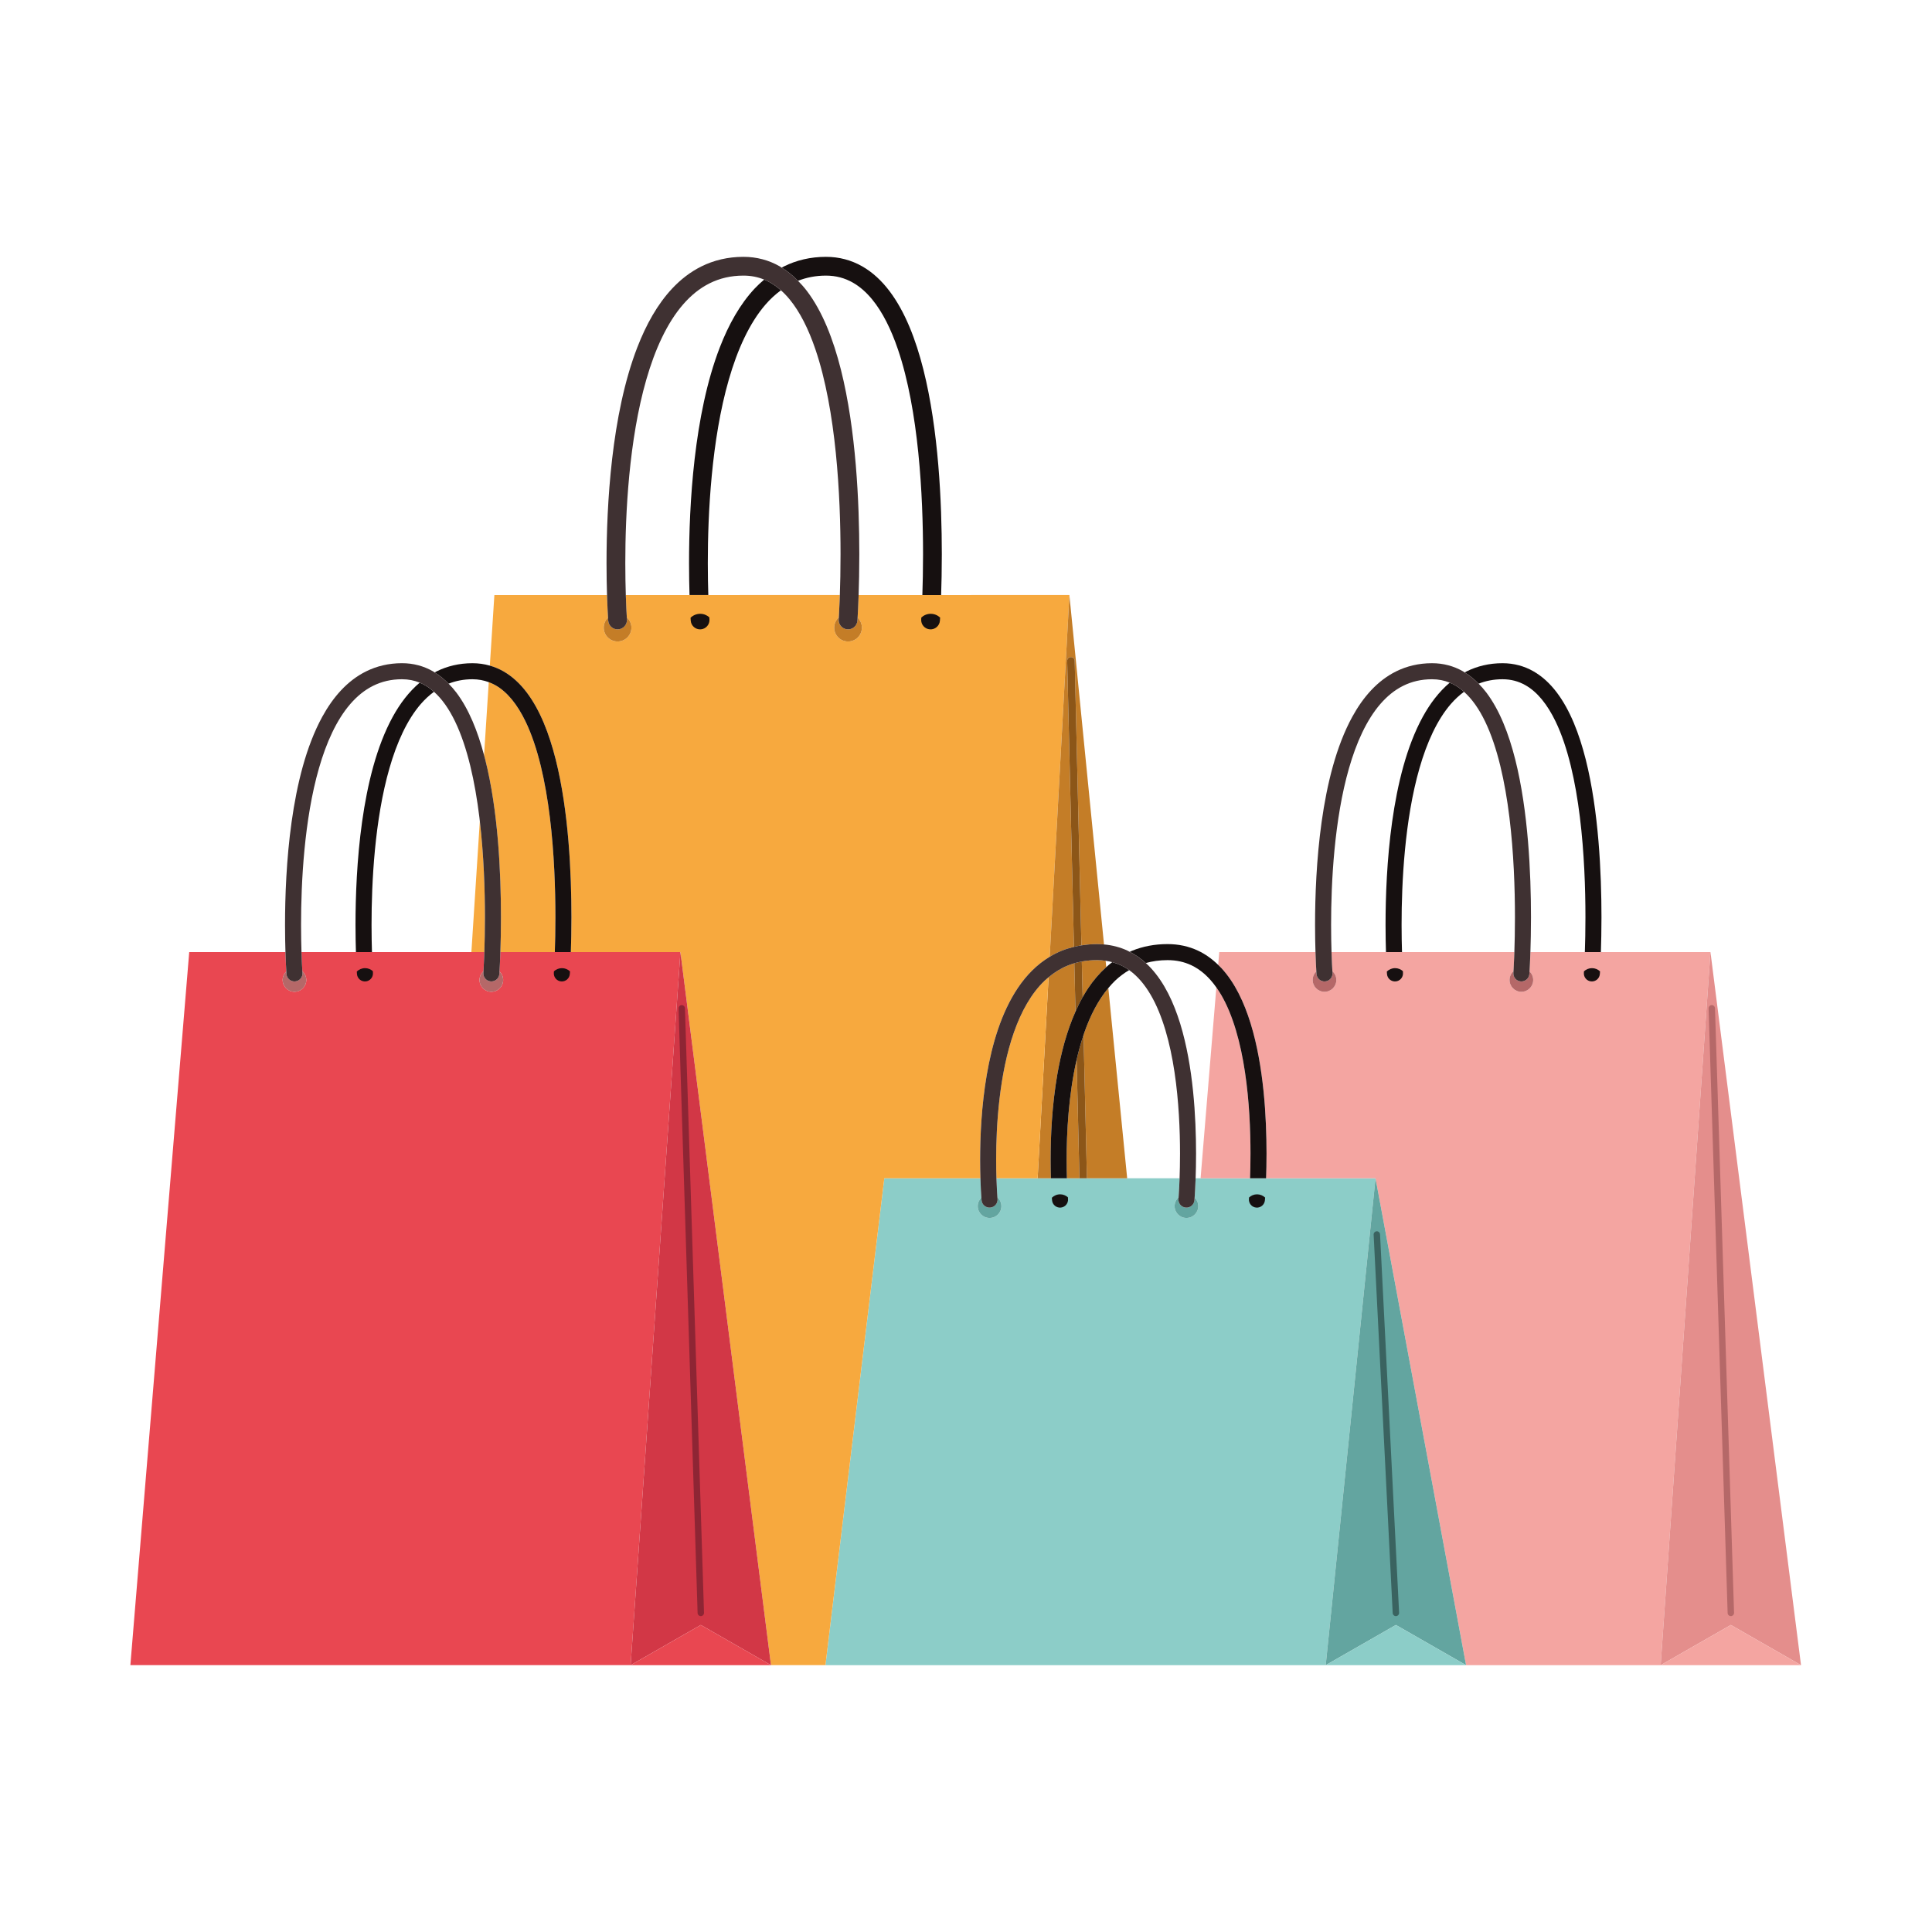 <?xml version="1.0" encoding="utf-8"?>
<!-- Generator: Adobe Illustrator 27.5.0, SVG Export Plug-In . SVG Version: 6.00 Build 0)  -->
<svg version="1.1" id="Capa_1" xmlns="http://www.w3.org/2000/svg" xmlns:xlink="http://www.w3.org/1999/xlink" x="0px" y="0px"
	 viewBox="0 0 2122 2122" style="enable-background:new 0 0 2122 2122;" xml:space="preserve">
<path style="fill:#8CCDC8;" d="M1510.795,1294.161h-120.187h-17.621h-54.327h-5.468c-0.355,10.053-0.817,17.464-1.085,21.258
	c2.451,2.361,3.989,5.662,3.989,9.335c0,7.17-5.811,12.982-12.981,12.982c-7.169,0-12.982-5.813-12.982-12.982
	c0-3.835,1.694-7.245,4.338-9.621c0.039-0.517,0.082-1.108,0.133-1.854c0.16-2.353,0.375-5.814,0.591-10.206
	c0.129-2.636,0.258-5.644,0.377-8.911h-57.552h-44.19h-8.25h-13.724h-17.619h-14.566h-45.23c0.334,10.426,0.837,17.841,1.074,20.965
	c2.648,2.377,4.346,5.789,4.346,9.628c0,7.17-5.812,12.982-12.982,12.982c-7.17,0-12.983-5.813-12.983-12.982
	c0-3.669,1.536-6.967,3.982-9.328c-0.277-3.815-0.744-11.231-1.056-21.265H971.28l-64.642,534.751h203.9h163.984h181.577v0
	L1510.795,1294.161z"/>
<path style="fill:#E94751;" d="M747.347,1045.743H626.995h-17.62H549.58c-0.341,10.1-0.733,17.496-0.955,21.232
	c2.469,2.363,4.023,5.673,4.023,9.361c0,7.169-5.812,12.982-12.982,12.982c-7.171,0-12.982-5.813-12.982-12.982
	c0-3.823,1.682-7.224,4.312-9.6c0.042-0.689,0.091-1.51,0.151-2.584c0.162-2.893,0.379-7.142,0.595-12.529
	c0.073-1.818,0.145-3.811,0.217-5.88h-14.212H408.555h-17.62h-59.796c0.333,10.445,0.752,17.806,0.954,20.987
	c2.632,2.376,4.318,5.78,4.318,9.606c0,7.169-5.811,12.982-12.982,12.982c-7.169,0-12.981-5.813-12.981-12.982
	c0-3.685,1.55-6.993,4.016-9.356c-0.229-3.74-0.627-11.107-0.944-21.237H207.831l-64.643,783.168h324.137h225.323v0
	L747.347,1045.743z"/>
<g>
	<path style="fill:#F7A93E;" d="M943.058,653.549c-0.401,11.823-0.86,20.481-1.118,24.854c2.89,2.766,4.709,6.642,4.709,10.959
		c0,8.393-6.803,15.197-15.197,15.197c-8.393,0-15.198-6.804-15.198-15.197c0-4.475,1.971-8.457,5.049-11.239
		c0.049-0.807,0.106-1.767,0.177-3.024c0.189-3.387,0.444-8.361,0.696-14.667c0.085-2.128,0.171-4.461,0.254-6.883H687.344
		c0.39,12.227,0.881,20.845,1.117,24.569c3.082,2.781,5.055,6.766,5.055,11.244c0,8.393-6.804,15.197-15.196,15.197
		c-8.393,0-15.198-6.804-15.198-15.197c0-4.313,1.815-8.186,4.702-10.952c-0.268-4.378-0.734-13.002-1.105-24.86H542.998
		l-4.992,77.528c5.202,1.483,10.15,3.545,14.774,6.174c9.995,5.666,18.527,13.733,25.829,23.389
		c14.585,19.348,24.542,45.085,31.737,73.522c14.302,56.848,17.27,124.832,17.291,173.233c-0.001,15.009-0.293,28.071-0.642,38.348
		h120.352l99.449,783.168h-0.195c0,0,0,0,0,0h60.036l64.642-534.751h105.541c-0.184-5.935-0.316-12.754-0.316-20.314
		c0.004-25.56,1.461-59.221,7.281-93.2c5.853-33.976,15.952-68.322,34.018-95.355c9.312-13.917,20.921-25.877,35.118-34.432
		l21.644-397.311H943.058z"/>
</g>
<g>
	<path style="fill:#F4A5A1;" d="M1680.913,1045.743c-0.341,10.1-0.733,17.496-0.955,21.232c2.469,2.363,4.023,5.673,4.023,9.361
		c0,7.169-5.812,12.982-12.982,12.982c-7.169,0-12.981-5.813-12.981-12.982c0-3.823,1.682-7.224,4.312-9.6
		c0.043-0.689,0.092-1.51,0.151-2.584c0.162-2.893,0.379-7.142,0.596-12.529c0.073-1.818,0.145-3.811,0.217-5.88h-200.821
		c0.331,10.444,0.75,17.805,0.952,20.986c2.634,2.376,4.32,5.781,4.32,9.607c0,7.169-5.813,12.982-12.983,12.982
		c-7.169,0-12.982-5.813-12.982-12.982c0-3.685,1.551-6.993,4.016-9.356c-0.229-3.739-0.627-11.107-0.942-21.237h-105.688
		l-1.161,14.061c1.177,1.148,2.379,2.265,3.5,3.478c14.791,16.063,24.91,37.496,32.169,61.008
		c14.436,47.028,17.386,102.907,17.414,142.7c0,10.307-0.207,19.487-0.478,27.171h120.187l99.451,534.75h-1.837c0,0,0,0,0,0h215.573
		v0l54.698-783.168H1680.913z"/>
</g>
<path style="fill:#161010;" d="M1650.274,746.047c9.517,0.016,17.668,2.3,25.156,6.526c13.053,7.354,24.207,21.252,33.196,39.972
	c13.516,28.008,21.885,66.212,26.645,105.09c4.791,38.893,6.092,78.501,6.089,109.758c0,15.071-0.301,28.16-0.652,38.352h17.62
	c0.348-10.278,0.643-23.341,0.643-38.352c-0.021-48.401-2.99-116.384-17.291-173.231c-7.196-28.436-17.154-54.174-31.738-73.521
	c-7.302-9.656-15.834-17.724-25.829-23.389c-9.977-5.673-21.408-8.831-33.84-8.815c-14.547-0.011-27.819,3.2-39.546,9.039
	c-0.68,0.338-1.309,0.753-1.978,1.108c5.552,3.404,10.631,7.561,15.294,12.324C1631.942,747.809,1640.557,746.055,1650.274,746.047z
	"/>
<path style="fill:#161010;" d="M1739.631,1068.545c-0.337,4.851,3.323,9.057,8.174,9.394c4.851,0.337,9.057-3.323,9.395-8.174
	c0.001-0.029,0.072-1.044,0.18-2.887c-2.32-2.17-5.415-3.524-8.843-3.524c-3.406,0-6.482,1.341-8.798,3.488
	c-0.012,0.197-0.027,0.443-0.038,0.605C1739.655,1068.188,1739.631,1068.544,1739.631,1068.545z"/>
<path style="fill:#161010;" d="M1532.82,1077.938c4.85-0.355,8.495-4.574,8.141-9.425h-0.001c-0.001-0.001-0.022-0.294-0.063-0.921
	c-0.018-0.265-0.039-0.592-0.062-0.967c-2.286-2.011-5.251-3.27-8.536-3.27c-3.539,0-6.74,1.425-9.08,3.721
	c0.105,1.723,0.174,2.69,0.177,2.722C1523.749,1074.648,1527.969,1078.293,1532.82,1077.938z"/>
<path style="fill:#161010;" d="M1559.089,843.744c8.086-28.216,19.412-53.144,34.362-70.43c4.518-5.236,9.387-9.689,14.558-13.489
	c-3.197-2.848-6.523-5.298-9.994-7.253c-1.859-1.049-3.76-1.976-5.711-2.78c-11.803,10.001-21.569,22.851-29.603,37.489
	c-17.826,32.559-27.84,74.055-33.655,115.275c-5.782,41.21-7.238,82.135-7.24,113.208c0,11.527,0.203,21.662,0.463,29.979h17.62
	c-0.263-8.251-0.471-18.404-0.471-29.979C1539.391,969.29,1542.831,900.182,1559.089,843.744z"/>
<polygon style="fill:#E48E8C;" points="1878.68,1045.743 1823.983,1828.911 1901.057,1784.78 1978.131,1828.911 "/>
<polygon style="fill:#F4A5A1;" points="1823.983,1828.911 1978.131,1828.911 1901.057,1784.78 "/>
<path style="fill:#B56868;" d="M1876.609,1107.595l20.926,664.036c0.062,1.944,1.687,3.47,3.632,3.409
	c1.944-0.061,3.47-1.687,3.41-3.631l-20.926-664.035c-0.062-1.945-1.687-3.471-3.632-3.41
	C1878.075,1104.026,1876.549,1105.651,1876.609,1107.595z"/>
<path style="fill:#F4A5A1;" d="M1367.418,1177.529c-4.727-31.643-13.043-62.615-26.335-85.16c-1.629-2.772-3.351-5.365-5.117-7.866
	l-17.306,209.658h54.327c0.275-7.621,0.488-16.818,0.488-27.171C1373.478,1241.489,1372.179,1209.178,1367.418,1177.529z"/>
<path style="fill:#B56868;" d="M1670.39,1077.94c-4.851-0.337-8.511-4.542-8.174-9.394c0-0.001,0.024-0.357,0.071-1.098
	c0.012-0.191,0.029-0.472,0.043-0.711c-2.63,2.376-4.312,5.777-4.312,9.6c0,7.169,5.812,12.982,12.981,12.982
	c7.17,0,12.982-5.813,12.982-12.982c0-3.688-1.554-6.998-4.023-9.361c-0.106,1.788-0.173,2.761-0.174,2.79
	C1679.447,1074.616,1675.241,1078.276,1670.39,1077.94z"/>
<path style="fill:#B56868;" d="M1463.543,1068.513h0.001c0.353,4.851-3.291,9.071-8.143,9.425c-4.85,0.354-9.071-3.291-9.424-8.142
	c-0.002-0.033-0.074-1.036-0.183-2.816c-2.465,2.363-4.016,5.671-4.016,9.356c0,7.169,5.813,12.982,12.982,12.982
	c7.17,0,12.983-5.813,12.983-12.982c0-3.826-1.686-7.231-4.32-9.607c0.019,0.324,0.039,0.627,0.055,0.863
	C1463.521,1068.219,1463.543,1068.512,1463.543,1068.513z"/>
<path style="fill:#3F3132;" d="M1445.978,1069.797c0.353,4.851,4.573,8.496,9.424,8.142c4.851-0.354,8.496-4.574,8.143-9.425h-0.001
	c0-0.001-0.022-0.294-0.063-0.921c-0.015-0.236-0.035-0.538-0.055-0.863c-0.202-3.182-0.621-10.542-0.952-20.986
	c-0.263-8.251-0.471-18.401-0.471-29.976c-0.026-46.473,3.414-115.583,19.673-172.022c8.085-28.216,19.411-53.145,34.363-70.431
	c7.473-8.661,15.79-15.434,25.114-20.069c9.335-4.628,19.71-7.188,31.708-7.199c7.153,0.013,13.536,1.309,19.444,3.745
	c1.951,0.805,3.852,1.731,5.711,2.78c3.471,1.955,6.797,4.405,9.994,7.253c8.827,7.864,16.603,18.977,23.202,32.72
	c13.515,28.009,21.885,66.214,26.644,105.092c4.791,38.894,6.091,78.501,6.089,109.758c0,15.069-0.301,28.157-0.65,38.348
	c-0.072,2.069-0.144,4.062-0.217,5.88c-0.217,5.387-0.434,9.636-0.596,12.529c-0.059,1.075-0.108,1.895-0.151,2.584
	c-0.015,0.239-0.031,0.52-0.043,0.711c-0.046,0.741-0.071,1.097-0.071,1.098c-0.337,4.852,3.323,9.057,8.174,9.394
	c4.851,0.336,9.057-3.324,9.395-8.175c0.001-0.028,0.068-1.002,0.174-2.79c0.222-3.736,0.614-11.132,0.955-21.232
	c0.348-10.277,0.641-23.34,0.642-38.348c-0.021-48.401-2.989-116.385-17.292-173.233c-7.195-28.437-17.152-54.175-31.737-73.522
	c-2.642-3.494-5.506-6.693-8.483-9.733c-4.663-4.763-9.742-8.92-15.294-12.324c-0.694-0.427-1.342-0.929-2.052-1.332
	c-9.977-5.674-21.408-8.832-33.839-8.815c-14.547-0.011-27.82,3.2-39.546,9.039c-20.571,10.241-36.139,28.146-48.028,49.808
	c-17.826,32.56-27.84,74.056-33.655,115.277c-5.782,41.21-7.238,82.135-7.24,113.208c0,11.526,0.204,21.66,0.463,29.976
	c0.315,10.13,0.714,17.498,0.942,21.237C1445.904,1068.76,1445.976,1069.764,1445.978,1069.797z"/>
<path style="fill:#161010;" d="M800.446,417.086c9.465-33.03,22.724-62.212,40.225-82.448c5.287-6.129,10.988-11.341,17.041-15.789
	c-3.738-3.325-7.627-6.186-11.698-8.493c-2.176-1.227-4.402-2.313-6.686-3.254c-3.597,3.049-7.09,6.245-10.359,9.727
	c-16.276,17.358-28.642,39.66-38.299,64.54c-14.456,37.332-22.828,80.628-27.701,122.619c-4.859,41.983-6.165,82.644-6.167,114.47
	c0,13.493,0.238,25.356,0.541,35.091h20.625c-0.307-9.659-0.551-21.543-0.551-35.091
	C777.388,564.055,781.414,483.154,800.446,417.086z"/>
<path style="fill:#161010;" d="M769.693,691.237c5.678-0.415,9.945-5.355,9.531-11.033h-0.001c0-0.001-0.026-0.345-0.074-1.079
	c-0.021-0.311-0.045-0.694-0.073-1.134c-2.676-2.353-6.146-3.827-9.99-3.827c-4.144,0-7.89,1.668-10.631,4.356
	c0.123,2.017,0.205,3.148,0.207,3.186C759.076,687.385,764.016,691.653,769.693,691.237z"/>
<path style="fill:#161010;" d="M1011.793,680.242c-0.395,5.68,3.889,10.604,9.569,10.998c5.68,0.394,10.604-3.89,10.999-9.57
	c0.001-0.034,0.083-1.221,0.211-3.379c-2.716-2.541-6.34-4.126-10.352-4.126c-3.988,0-7.588,1.569-10.298,4.082
	c-0.015,0.231-0.031,0.519-0.044,0.709C1011.822,679.825,1011.793,680.241,1011.793,680.242z"/>
<path style="fill:#161010;" d="M907.189,302.718c11.142,0.02,20.683,2.693,29.449,7.639c7.656,4.338,14.715,10.509,21.212,18.398
	c11.374,13.781,20.876,32.836,28.41,55.048c11.339,33.314,18.308,73.592,22.346,113.461c4.05,39.879,5.213,79.376,5.212,111.394
	c0,17.641-0.353,32.961-0.764,44.892h20.627c0.407-12.031,0.752-27.322,0.752-44.892c-0.023-56.66-3.499-136.243-20.241-202.79
	c-8.423-33.289-20.079-63.419-37.154-86.067c-8.547-11.303-18.536-20.747-30.235-27.38c-11.679-6.641-25.062-10.339-39.614-10.319
	c-17.029-0.013-32.567,3.746-46.293,10.581c-0.795,0.395-1.534,0.881-2.315,1.296c6.498,3.985,12.445,8.852,17.903,14.428
	C885.729,304.782,895.814,302.728,907.189,302.718z"/>
<path style="fill:#C47D27;" d="M1166.027,1044.236c4.302-1.753,8.86-3.101,13.542-4.24l-7.427-314.073
	c-0.054-2.276,1.748-4.166,4.024-4.219c2.276-0.054,4.166,1.748,4.221,4.024l7.392,312.621c5.519-0.867,11.215-1.414,17.195-1.412
	c2.591-0.001,5.11,0.169,7.606,0.391l-38.013-383.779l-21.644,397.311C1157.075,1048.359,1161.419,1046.11,1166.027,1044.236z"/>
<path style="fill:#C47D27;" d="M1195.22,1085.292c5.716-8.544,12.318-16.332,19.826-23.077l-0.687-6.937
	c-3.005-0.427-6.094-0.726-9.385-0.729c-5.96,0.003-11.528,0.534-16.776,1.503l0.927,39.193
	C1191.054,1091.837,1193.073,1088.505,1195.22,1085.292z"/>
<path style="fill:#C47D27;" d="M1161.202,1180.647c4.12-23.92,10.42-47.969,20.049-69.575l-1.256-53.084
	c-2.521,0.743-4.962,1.598-7.327,2.56c-7.726,3.147-14.644,7.493-20.968,12.793l-12.029,220.819h14.566
	c-0.184-5.935-0.316-12.754-0.316-20.314C1153.924,1248.287,1155.381,1214.626,1161.202,1180.647z"/>
<path style="fill:#C47D27;" d="M1171.532,1273.847c0,7.591,0.135,14.422,0.323,20.314h13.724l-3.079-130.206
	C1173.683,1202.552,1171.505,1243.944,1171.532,1273.847z"/>
<path style="fill:#C47D27;" d="M1191.05,1133.89c-0.33,0.938-0.624,1.906-0.943,2.853l3.722,157.418h44.19l-20.695-208.944
	C1206.296,1098.391,1197.609,1115.168,1191.05,1133.89z"/>
<path style="fill:#8C5618;" d="M1189.125,1095.245l-0.927-39.193c-2.823,0.522-5.564,1.159-8.203,1.937l1.256,53.084
	C1183.672,1105.637,1186.251,1100.321,1189.125,1095.245z"/>
<path style="fill:#8C5618;" d="M1180.387,725.728c-0.055-2.276-1.944-4.078-4.221-4.024c-2.277,0.053-4.078,1.943-4.024,4.219
	l7.427,314.073c2.679-0.651,5.411-1.208,8.21-1.647L1180.387,725.728z"/>
<path style="fill:#8C5618;" d="M1182.5,1163.955l3.079,130.206h8.25l-3.722-157.418
	C1187.143,1145.522,1184.627,1154.65,1182.5,1163.955z"/>
<path style="fill:#F7A93E;" d="M603.937,897.637c-4.759-38.878-13.129-77.083-26.644-105.092
	c-8.989-18.72-20.142-32.619-33.196-39.973c-2.338-1.319-4.772-2.377-7.261-3.308l-5.165,80.214c0.418,1.564,0.859,3.103,1.26,4.685
	c14.302,56.848,17.271,124.832,17.291,173.233c-0.001,15.009-0.293,28.071-0.642,38.348h59.795
	c0.35-10.191,0.651-23.279,0.651-38.348C610.029,976.138,608.727,936.531,603.937,897.637z"/>
<path style="fill:#F7A93E;" d="M527.005,901.95l-9.257,143.793h14.212c0.35-10.191,0.651-23.279,0.651-38.348
	C532.613,977.292,531.373,939.447,527.005,901.95z"/>
<path style="fill:#F7A93E;" d="M1147.546,1076.961c-14.777,14.002-25.901,34.062-33.912,56.928
	c-16.093,45.712-19.552,102.067-19.518,139.957c0,7.591,0.135,14.422,0.323,20.314h45.23l12.029-220.819
	C1150.296,1074.518,1148.889,1075.687,1147.546,1076.961z"/>
<path style="fill:#C47D27;" d="M930.737,691.24c-5.68-0.394-9.964-5.318-9.569-10.998c0-0.001,0.03-0.418,0.084-1.286
	c0.014-0.223,0.035-0.553,0.051-0.833c-3.078,2.781-5.049,6.764-5.049,11.239c0,8.393,6.804,15.197,15.198,15.197
	c8.394,0,15.197-6.804,15.197-15.197c0-4.317-1.818-8.193-4.709-10.959c-0.124,2.093-0.203,3.234-0.205,3.267
	C941.341,687.35,936.416,691.634,930.737,691.24z"/>
<path style="fill:#C47D27;" d="M688.599,680.205h0.001c0.414,5.678-3.852,10.618-9.531,11.033
	c-5.677,0.415-10.618-3.852-11.032-9.53c-0.003-0.038-0.086-1.213-0.215-3.298c-2.887,2.766-4.702,6.639-4.702,10.952
	c0,8.393,6.804,15.197,15.198,15.197c8.392,0,15.196-6.804,15.196-15.197c0-4.478-1.973-8.463-5.055-11.244
	c0.023,0.379,0.046,0.731,0.064,1.008C688.574,679.86,688.599,680.204,688.599,680.205z"/>
<path style="fill:#3F3132;" d="M668.038,681.708c0.414,5.678,5.354,9.945,11.032,9.53c5.679-0.415,9.945-5.355,9.531-11.033h-0.001
	c0-0.001-0.025-0.345-0.074-1.079c-0.018-0.277-0.041-0.63-0.064-1.008c-0.236-3.724-0.727-12.341-1.117-24.569
	c-0.307-9.66-0.55-21.545-0.55-35.095c-0.029-54.403,3.997-135.303,23.029-201.371c9.467-33.029,22.723-62.211,40.225-82.446
	c8.748-10.139,18.485-18.066,29.4-23.493c10.927-5.417,23.072-8.415,37.116-8.427c8.375,0.014,15.847,1.532,22.763,4.384
	c2.284,0.942,4.51,2.027,6.686,3.254c4.071,2.306,7.96,5.168,11.698,8.493c3.293,2.929,6.471,6.21,9.513,9.905
	c11.374,13.781,20.876,32.836,28.411,55.048c11.339,33.314,18.308,73.592,22.346,113.461c4.05,39.879,5.213,79.376,5.212,111.394
	c0,17.641-0.353,32.961-0.764,44.892c-0.083,2.422-0.168,4.755-0.254,6.883c-0.253,6.306-0.508,11.28-0.696,14.667
	c-0.071,1.257-0.128,2.218-0.177,3.024c-0.017,0.28-0.038,0.61-0.051,0.833c-0.054,0.868-0.084,1.285-0.084,1.286
	c-0.395,5.68,3.889,10.604,9.569,10.998c5.68,0.394,10.604-3.89,10.999-9.57c0.002-0.033,0.08-1.174,0.205-3.267
	c0.258-4.373,0.717-13.031,1.118-24.854c0.407-12.031,0.75-27.322,0.75-44.892c-0.023-56.66-3.499-136.243-20.241-202.79
	c-8.423-33.289-20.079-63.419-37.154-86.067c-3.092-4.091-6.447-7.835-9.93-11.393c-5.458-5.576-11.404-10.443-17.903-14.428
	c-0.814-0.499-1.572-1.088-2.402-1.558c-11.679-6.641-25.062-10.339-39.614-10.319c-17.029-0.013-32.566,3.746-46.292,10.581
	c-12.018,5.971-22.63,14.24-31.928,24.145c-16.277,17.358-28.641,39.66-38.298,64.539c-14.457,37.332-22.828,80.627-27.702,122.617
	c-4.859,41.982-6.166,82.644-6.167,114.47c0,13.494,0.237,25.359,0.541,35.095c0.37,11.858,0.837,20.483,1.105,24.86
	C667.952,680.494,668.035,681.669,668.038,681.708z"/>
<path style="fill:#161010;" d="M1282.389,1054.548c9.784,0.009,18.219,1.958,25.79,5.464c10.771,4.995,19.949,13.396,27.787,24.491
	c1.766,2.501,3.487,5.093,5.117,7.866c13.292,22.545,21.608,53.517,26.335,85.16c4.761,31.649,6.06,63.96,6.057,89.461
	c0,10.353-0.213,19.55-0.488,27.171h17.621c0.271-7.684,0.478-16.864,0.478-27.171c-0.028-39.793-2.978-95.673-17.414-142.7
	c-7.259-23.512-17.379-44.945-32.169-61.008c-1.121-1.214-2.323-2.33-3.5-3.478c-6.588-6.433-14.008-11.868-22.41-15.766
	c-9.894-4.601-21.041-7.108-33.204-7.1c-14.316-0.005-27.33,2.566-38.946,7.299c-0.9,0.366-1.743,0.812-2.626,1.203
	c6.441,3.307,12.359,7.416,17.682,12.286C1265.756,1055.696,1273.65,1054.552,1282.389,1054.548z"/>
<path style="fill:#161010;" d="M1371.756,1316.829c-0.412,4.846,3.184,9.107,8.03,9.519c4.845,0.411,9.107-3.185,9.519-8.031
	c0.003-0.039,0.091-1.111,0.224-2.992c-2.323-2.188-5.434-3.553-8.877-3.553c-3.395,0-6.46,1.333-8.774,3.467
	c-0.018,0.25-0.039,0.522-0.053,0.713C1371.779,1316.552,1371.756,1316.828,1371.756,1316.829z"/>
<path style="fill:#161010;" d="M1165.075,1326.344c4.844-0.433,8.42-4.71,7.989-9.554h-0.001c0-0.001-0.019-0.225-0.061-0.73
	c-0.022-0.268-0.05-0.632-0.08-1.041c-2.283-1.997-5.236-3.247-8.507-3.247c-3.555,0-6.771,1.434-9.115,3.749
	c0.13,1.783,0.219,2.791,0.223,2.835C1155.953,1323.2,1160.231,1326.776,1165.075,1326.344z"/>
<path style="fill:#161010;" d="M1182.5,1163.955c2.127-9.306,4.643-18.433,7.607-27.212c0.319-0.947,0.613-1.915,0.943-2.853
	c6.559-18.721,15.246-35.499,26.274-48.673c2.442-2.918,4.96-5.717,7.638-8.256c4.687-4.448,9.782-8.231,15.252-11.44
	c-3.007-2.139-6.155-3.982-9.45-5.509c-2.9-1.343-5.977-2.378-9.158-3.242c-2.266,1.722-4.446,3.545-6.56,5.446
	c-7.508,6.746-14.109,14.533-19.826,23.077c-2.147,3.214-4.166,6.545-6.095,9.953c-2.873,5.076-5.453,10.392-7.874,15.827
	c-9.629,21.606-15.928,45.655-20.049,69.575c-5.821,33.979-7.278,67.64-7.282,93.2c0,7.56,0.132,14.378,0.316,20.314h17.619
	c-0.188-5.892-0.323-12.723-0.323-20.314C1171.505,1243.944,1173.683,1202.552,1182.5,1163.955z"/>
<polygon style="fill:#63A5A0;" points="1510.795,1294.161 1456.099,1828.911 1533.172,1784.78 1610.246,1828.911 "/>
<polygon style="fill:#8CCDC8;" points="1456.099,1828.911 1610.246,1828.911 1533.172,1784.78 "/>
<path style="fill:#3A6360;" d="M1529.653,1771.697c0.099,1.943,1.753,3.438,3.695,3.341c1.943-0.098,3.438-1.752,3.341-3.695
	l-20.925-415.618c-0.099-1.943-1.753-3.439-3.696-3.341c-1.943,0.098-3.438,1.752-3.341,3.695L1529.653,1771.697z"/>
<path style="fill:#63A5A0;" d="M1302.371,1326.348c-4.846-0.411-8.442-4.672-8.03-9.518c0-0.001,0.023-0.277,0.069-0.877
	c0.017-0.219,0.039-0.522,0.061-0.82c-2.643,2.376-4.338,5.787-4.338,9.621c0,7.17,5.813,12.982,12.982,12.982
	c7.17,0,12.981-5.813,12.981-12.982c0-3.672-1.538-6.973-3.989-9.335c-0.129,1.822-0.216,2.859-0.218,2.898
	C1311.478,1323.162,1307.217,1326.758,1302.371,1326.348z"/>
<path style="fill:#63A5A0;" d="M1095.648,1316.79L1095.648,1316.79c0.432,4.844-3.144,9.121-7.988,9.554
	c-4.844,0.432-9.122-3.144-9.553-7.989c-0.004-0.045-0.095-1.083-0.23-2.929c-2.446,2.361-3.982,5.659-3.982,9.328
	c0,7.17,5.813,12.982,12.983,12.982c7.17,0,12.982-5.813,12.982-12.982c0-3.839-1.698-7.251-4.346-9.628
	c0.028,0.366,0.053,0.688,0.073,0.934C1095.628,1316.565,1095.648,1316.789,1095.648,1316.79z"/>
<path style="fill:#3F3132;" d="M1187.779,1038.349c-2.799,0.44-5.531,0.996-8.21,1.647c-4.682,1.139-9.24,2.487-13.542,4.24
	c-4.609,1.873-8.952,4.122-13.105,6.624c-14.197,8.555-25.806,20.515-35.118,34.432c-18.067,27.033-28.165,61.379-34.018,95.355
	c-5.821,33.979-7.277,67.64-7.281,93.2c0,7.56,0.132,14.378,0.316,20.314c0.312,10.034,0.778,17.45,1.056,21.265
	c0.135,1.846,0.227,2.884,0.23,2.929c0.431,4.844,4.709,8.421,9.553,7.989c4.844-0.433,8.42-4.71,7.989-9.554h-0.001
	c0-0.001-0.02-0.225-0.061-0.73c-0.02-0.246-0.045-0.568-0.073-0.934c-0.237-3.124-0.74-10.539-1.074-20.965
	c-0.188-5.892-0.323-12.723-0.323-20.314c-0.034-37.89,3.425-94.245,19.518-139.957c8.011-22.867,19.135-42.927,33.912-56.928
	c1.343-1.274,2.75-2.444,4.152-3.62c6.324-5.301,13.242-9.646,20.968-12.793c2.365-0.962,4.806-1.817,7.327-2.56
	c2.64-0.778,5.38-1.415,8.203-1.937c5.248-0.969,10.816-1.501,16.776-1.503c3.291,0.003,6.38,0.302,9.385,0.729
	c2.504,0.356,4.918,0.859,7.247,1.492c3.182,0.864,6.258,1.9,9.158,3.242c3.295,1.528,6.442,3.371,9.45,5.509
	c9.039,6.429,16.802,15.538,23.454,26.848c13.292,22.545,21.608,53.518,26.335,85.162c4.76,31.65,6.059,63.961,6.056,89.462
	c0,10.352-0.214,19.547-0.488,27.168c-0.118,3.267-0.247,6.275-0.377,8.911c-0.215,4.392-0.431,7.853-0.591,10.206
	c-0.051,0.746-0.094,1.337-0.133,1.854c-0.022,0.298-0.044,0.601-0.061,0.82c-0.046,0.6-0.069,0.876-0.069,0.877
	c-0.412,4.846,3.184,9.107,8.03,9.518s9.107-3.185,9.519-8.031c0.002-0.038,0.089-1.076,0.218-2.898
	c0.268-3.795,0.73-11.205,1.085-21.258c0.27-7.683,0.478-16.862,0.478-27.168c-0.028-39.792-2.978-95.673-17.413-142.701
	c-7.26-23.512-17.379-44.946-32.169-61.009c-1.79-1.939-3.656-3.789-5.59-5.557c-5.323-4.869-11.241-8.979-17.682-12.286
	c-0.887-0.455-1.73-0.98-2.638-1.402c-7.787-3.621-16.375-5.888-25.598-6.71c-2.496-0.222-5.015-0.392-7.606-0.391
	C1198.995,1036.935,1193.298,1037.483,1187.779,1038.349z"/>
<path style="fill:#161010;" d="M518.941,746.047c6.546,0.011,12.413,1.167,17.895,3.217c2.489,0.931,4.922,1.989,7.261,3.308
	c13.054,7.354,24.207,21.252,33.196,39.973c13.515,28.009,21.885,66.214,26.644,105.092c4.79,38.894,6.092,78.501,6.089,109.758
	c0,15.069-0.301,28.157-0.651,38.348h17.62c0.349-10.277,0.641-23.34,0.642-38.348c-0.021-48.401-2.989-116.385-17.291-173.233
	c-7.195-28.437-17.152-54.175-31.737-73.522c-7.302-9.656-15.834-17.723-25.829-23.389c-4.624-2.629-9.572-4.691-14.774-6.174
	c-6.024-1.718-12.395-2.651-19.066-2.641c-14.547-0.011-27.82,3.2-39.545,9.039c-0.68,0.338-1.308,0.753-1.978,1.108
	c5.552,3.404,10.631,7.561,15.293,12.324C500.608,747.809,509.223,746.055,518.941,746.047z"/>
<path style="fill:#161010;" d="M401.484,1077.938c4.851-0.354,8.496-4.574,8.143-9.425h-0.001c0-0.001-0.022-0.294-0.063-0.921
	c-0.018-0.266-0.038-0.592-0.062-0.968c-2.286-2.011-5.251-3.27-8.535-3.27c-3.54,0-6.741,1.425-9.082,3.722
	c0.106,1.722,0.174,2.689,0.177,2.721C392.414,1074.647,396.634,1078.292,401.484,1077.938z"/>
<path style="fill:#161010;" d="M427.756,843.746c8.085-28.216,19.412-53.145,34.363-70.431c4.518-5.236,9.386-9.688,14.558-13.489
	c-3.198-2.848-6.524-5.298-9.995-7.253c-1.858-1.049-3.759-1.976-5.71-2.78c-11.804,10.001-21.57,22.852-29.604,37.49
	c-17.826,32.56-27.841,74.056-33.655,115.277c-5.782,41.21-7.238,82.135-7.24,113.208c0,11.526,0.203,21.66,0.463,29.976h17.62
	c-0.263-8.251-0.471-18.401-0.471-29.976C408.058,969.295,411.498,900.185,427.756,843.746z"/>
<path style="fill:#161010;" d="M608.297,1068.545c-0.337,4.852,3.323,9.057,8.174,9.394c4.851,0.336,9.057-3.324,9.394-8.175
	c0.002-0.028,0.072-1.043,0.18-2.886c-2.32-2.17-5.415-3.525-8.843-3.525c-3.407,0-6.482,1.341-8.798,3.488
	c-0.013,0.197-0.029,0.444-0.038,0.606C608.322,1068.189,608.297,1068.544,608.297,1068.545z"/>
<polygon style="fill:#D23746;" points="747.347,1045.743 692.649,1828.911 769.723,1784.78 846.797,1828.911 "/>
<polygon style="fill:#E94751;" points="692.649,1828.911 846.797,1828.911 769.723,1784.78 "/>
<path style="fill:#8E2534;" d="M766.202,1771.631c0.062,1.944,1.687,3.47,3.632,3.409c1.944-0.061,3.47-1.687,3.409-3.631
	l-20.925-664.035c-0.062-1.945-1.687-3.471-3.633-3.41c-1.944,0.062-3.47,1.687-3.409,3.631L766.202,1771.631z"/>
<path style="fill:#B56868;" d="M539.057,1077.94c-4.851-0.337-8.512-4.542-8.175-9.394c0-0.001,0.025-0.357,0.071-1.098
	c0.012-0.191,0.029-0.472,0.044-0.711c-2.63,2.376-4.312,5.777-4.312,9.6c0,7.169,5.811,12.982,12.982,12.982
	c7.169,0,12.982-5.813,12.982-12.982c0-3.688-1.554-6.998-4.023-9.361c-0.106,1.788-0.173,2.761-0.174,2.79
	C548.114,1074.616,543.908,1078.276,539.057,1077.94z"/>
<path style="fill:#B56868;" d="M332.21,1068.513h0.001c0.355,4.851-3.291,9.071-8.141,9.425c-4.851,0.355-9.071-3.29-9.425-8.141
	c-0.003-0.033-0.074-1.037-0.183-2.817c-2.466,2.363-4.016,5.671-4.016,9.356c0,7.169,5.812,12.982,12.981,12.982
	c7.171,0,12.982-5.813,12.982-12.982c0-3.826-1.686-7.231-4.318-9.606c0.019,0.324,0.039,0.626,0.055,0.862
	C332.188,1068.219,332.209,1068.512,332.21,1068.513z"/>
<path style="fill:#3F3132;" d="M314.645,1069.797c0.355,4.851,4.574,8.496,9.425,8.141c4.85-0.355,8.496-4.574,8.141-9.425h-0.001
	c-0.001-0.001-0.022-0.294-0.063-0.921c-0.016-0.236-0.035-0.538-0.055-0.862c-0.202-3.181-0.621-10.542-0.954-20.987
	c-0.263-8.251-0.471-18.404-0.471-29.979c-0.026-46.474,3.414-115.582,19.673-172.021c8.086-28.215,19.411-53.144,34.362-70.43
	c7.473-8.661,15.791-15.434,25.115-20.069c9.336-4.628,19.71-7.188,31.709-7.199c7.153,0.013,13.536,1.308,19.446,3.745
	c1.951,0.805,3.852,1.732,5.71,2.78c3.471,1.955,6.797,4.405,9.995,7.253c8.826,7.864,16.602,18.977,23.201,32.719
	c13.515,28.009,21.886,66.214,26.644,105.092c0.177,1.436,0.315,2.876,0.484,4.313c4.368,37.497,5.608,75.342,5.606,105.445
	c0,15.069-0.301,28.157-0.651,38.348c-0.072,2.069-0.144,4.062-0.217,5.88c-0.216,5.387-0.433,9.636-0.595,12.529
	c-0.06,1.075-0.109,1.895-0.151,2.584c-0.015,0.239-0.032,0.52-0.044,0.711c-0.046,0.741-0.071,1.097-0.071,1.098
	c-0.337,4.852,3.323,9.057,8.175,9.394c4.851,0.336,9.057-3.324,9.394-8.175c0.002-0.028,0.068-1.002,0.174-2.79
	c0.222-3.736,0.614-11.132,0.955-21.232c0.349-10.277,0.641-23.34,0.642-38.348c-0.02-48.401-2.989-116.385-17.291-173.233
	c-0.401-1.581-0.842-3.121-1.26-4.685c-7.091-26.561-16.704-50.566-30.477-68.838c-2.642-3.494-5.507-6.693-8.484-9.733
	c-4.663-4.763-9.742-8.92-15.293-12.324c-0.694-0.427-1.342-0.929-2.052-1.332c-9.977-5.674-21.408-8.832-33.839-8.815
	c-14.548-0.011-27.821,3.2-39.545,9.039c-20.573,10.24-36.14,28.145-48.029,49.807c-17.824,32.559-27.84,74.055-33.655,115.275
	c-5.782,41.21-7.238,82.135-7.24,113.208c0,11.527,0.204,21.662,0.463,29.979c0.317,10.13,0.715,17.497,0.944,21.237
	C314.571,1068.76,314.643,1069.764,314.645,1069.797z"/>
</svg>
